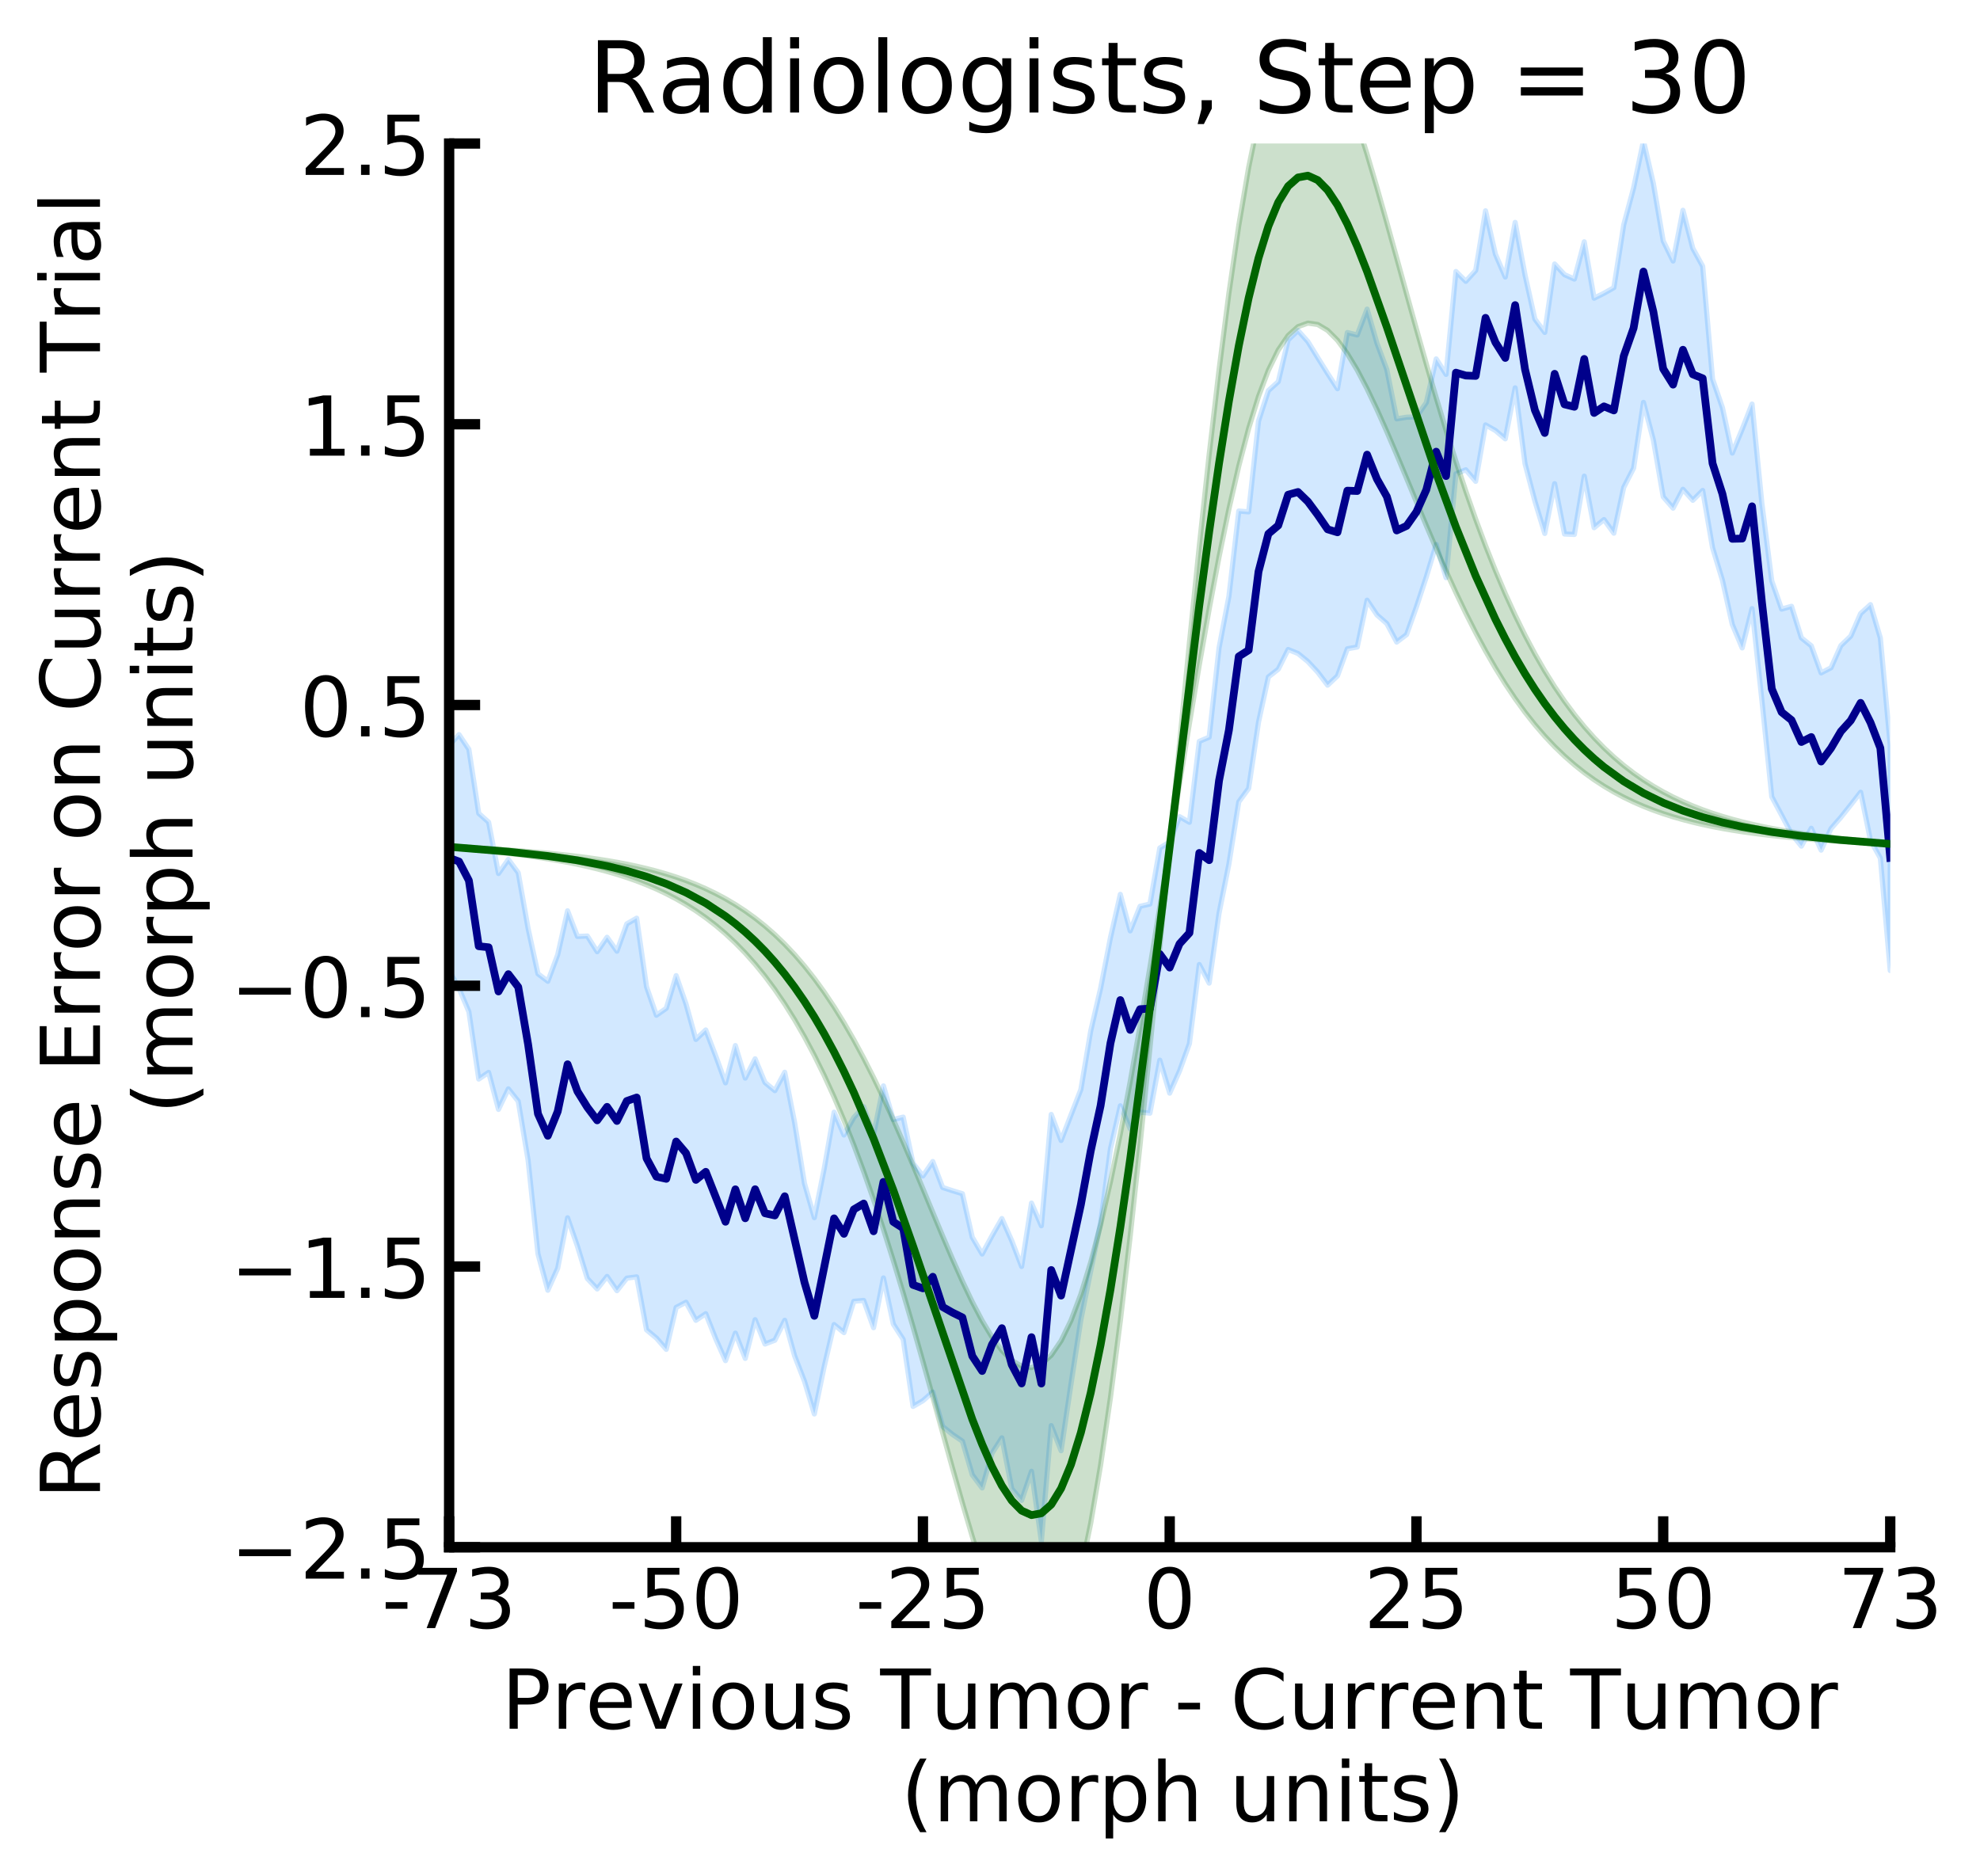 <?xml version="1.0" encoding="utf-8" standalone="no"?>
<!DOCTYPE svg PUBLIC "-//W3C//DTD SVG 1.1//EN"
  "http://www.w3.org/Graphics/SVG/1.1/DTD/svg11.dtd">
<!-- Created with matplotlib (https://matplotlib.org/) -->
<svg height="363.175pt" version="1.1" viewBox="0 0 383.334 363.175" width="383.334pt" xmlns="http://www.w3.org/2000/svg" xmlns:xlink="http://www.w3.org/1999/xlink">
 <defs>
  <style type="text/css">
*{stroke-linecap:butt;stroke-linejoin:round;}
  </style>
 </defs>
 <g id="figure_1">
  <g id="patch_1">
   <path d="M 0 363.175 
L 383.334 363.175 
L 383.334 0 
L 0 0 
z
" style="fill:#ffffff;"/>
  </g>
  <g id="axes_1">
   <g id="patch_2">
    <path d="M 86.954 299.589 
L 365.954 299.589 
L 365.954 27.789 
L 86.954 27.789 
z
" style="fill:#ffffff;"/>
   </g>
   <g id="PolyCollection_1">
    <defs>
     <path d="M 86.954 -175.251 
L 86.954 -218.875 
L 88.865 -220.936 
L 90.776 -218.089 
L 92.687 -205.687 
L 94.598 -203.971 
L 96.509 -194.038 
L 98.42 -196.761 
L 100.331 -194.184 
L 102.242 -183.411 
L 104.153 -174.619 
L 106.064 -173.171 
L 107.975 -178.323 
L 109.886 -186.821 
L 111.796 -181.854 
L 113.707 -181.936 
L 115.618 -178.897 
L 117.529 -181.694 
L 119.44 -178.995 
L 121.351 -184.289 
L 123.262 -185.389 
L 125.173 -172.098 
L 127.084 -166.597 
L 128.995 -167.94 
L 130.906 -174.267 
L 132.817 -168.771 
L 134.728 -161.908 
L 136.639 -163.746 
L 138.55 -158.758 
L 140.461 -153.503 
L 142.372 -160.725 
L 144.283 -154.419 
L 146.194 -158.164 
L 148.105 -153.573 
L 150.016 -151.99 
L 151.927 -155.557 
L 153.838 -145.836 
L 155.749 -134.037 
L 157.659 -127.398 
L 159.57 -136.893 
L 161.481 -147.827 
L 163.392 -143.408 
L 165.303 -146.795 
L 167.214 -148.891 
L 169.125 -143.441 
L 171.036 -152.918 
L 172.947 -146.394 
L 174.858 -146.872 
L 176.769 -137.922 
L 178.68 -135.472 
L 180.591 -138.272 
L 182.502 -133.245 
L 184.413 -132.623 
L 186.324 -132.04 
L 188.235 -123.61 
L 190.146 -120.361 
L 192.057 -123.895 
L 193.968 -127.233 
L 195.879 -122.936 
L 197.79 -117.946 
L 199.701 -130.228 
L 201.612 -125.835 
L 203.522 -147.391 
L 205.433 -142.347 
L 207.344 -147.277 
L 209.255 -152.203 
L 211.166 -163.564 
L 213.077 -171.799 
L 214.988 -181.621 
L 216.899 -190.004 
L 218.81 -182.929 
L 220.721 -187.696 
L 222.632 -188.13 
L 224.543 -198.981 
L 226.454 -200.152 
L 228.365 -205.048 
L 230.276 -203.958 
L 232.187 -219.625 
L 234.098 -220.431 
L 236.009 -237.718 
L 237.92 -247.714 
L 239.831 -264.224 
L 241.742 -264.065 
L 243.653 -281.648 
L 245.564 -287.537 
L 247.475 -289.274 
L 249.386 -297.353 
L 251.296 -299.183 
L 253.207 -297.034 
L 255.118 -293.932 
L 257.029 -290.868 
L 258.94 -287.908 
L 260.851 -298.786 
L 262.762 -298.315 
L 264.673 -303.32 
L 266.584 -296.726 
L 268.495 -291.607 
L 270.406 -282.074 
L 272.317 -282.389 
L 274.228 -282.457 
L 276.139 -285.222 
L 278.05 -293.683 
L 279.961 -290.682 
L 281.872 -310.609 
L 283.783 -308.703 
L 285.694 -310.805 
L 287.605 -322.357 
L 289.516 -313.966 
L 291.427 -309.534 
L 293.338 -320.117 
L 295.249 -309.948 
L 297.159 -301.388 
L 299.07 -298.804 
L 300.981 -312.063 
L 302.892 -309.996 
L 304.803 -309.137 
L 306.714 -316.354 
L 308.625 -305.435 
L 310.536 -306.396 
L 312.447 -307.475 
L 314.358 -319.646 
L 316.269 -326.794 
L 318.18 -335.924 
L 320.091 -327.682 
L 322.002 -316.532 
L 323.913 -312.628 
L 325.824 -322.459 
L 327.735 -315.087 
L 329.646 -311.625 
L 331.557 -289.79 
L 333.468 -284.246 
L 335.379 -275.447 
L 337.29 -280.071 
L 339.201 -284.942 
L 341.112 -265.655 
L 343.022 -250.691 
L 344.933 -245.234 
L 346.844 -245.781 
L 348.755 -239.67 
L 350.666 -238.131 
L 352.577 -232.881 
L 354.488 -233.874 
L 356.399 -238.173 
L 358.31 -240.005 
L 360.221 -244.373 
L 362.132 -246.104 
L 364.043 -239.638 
L 365.954 -218.875 
L 365.954 -175.251 
L 365.954 -175.251 
L 364.043 -197.015 
L 362.132 -200.45 
L 360.221 -209.782 
L 358.31 -207.321 
L 356.399 -204.921 
L 354.488 -202.73 
L 352.577 -198.565 
L 350.666 -202.798 
L 348.755 -199.34 
L 346.844 -201.695 
L 344.933 -205.321 
L 343.022 -208.896 
L 341.112 -227.514 
L 339.201 -245.331 
L 337.29 -237.716 
L 335.379 -242.251 
L 333.468 -250.822 
L 331.557 -257.104 
L 329.646 -268.209 
L 327.735 -266.3 
L 325.824 -268.438 
L 323.913 -264.778 
L 322.002 -266.98 
L 320.091 -277.999 
L 318.18 -285.26 
L 316.269 -272.516 
L 314.358 -268.798 
L 312.447 -259.935 
L 310.536 -262.574 
L 308.625 -260.997 
L 306.714 -270.987 
L 304.803 -259.685 
L 302.892 -259.77 
L 300.981 -269.525 
L 299.07 -259.877 
L 297.159 -266.14 
L 295.249 -273.384 
L 293.338 -288.079 
L 291.427 -278.202 
L 289.516 -279.817 
L 287.605 -280.902 
L 285.694 -269.973 
L 283.783 -272.213 
L 281.872 -271.427 
L 279.961 -251.318 
L 278.05 -257.752 
L 276.139 -251.461 
L 274.228 -245.67 
L 272.317 -240.3 
L 270.406 -238.851 
L 268.495 -242.432 
L 266.584 -244.106 
L 264.673 -246.965 
L 262.762 -237.892 
L 260.851 -237.552 
L 258.94 -232.306 
L 257.029 -230.504 
L 255.118 -233.031 
L 253.207 -235.08 
L 251.296 -236.641 
L 249.386 -237.411 
L 247.475 -233.594 
L 245.564 -232.097 
L 243.653 -223.34 
L 241.742 -210.51 
L 239.831 -207.914 
L 237.92 -195.873 
L 236.009 -186.327 
L 234.098 -172.813 
L 232.187 -176.415 
L 230.276 -161.101 
L 228.365 -155.812 
L 226.454 -151.506 
L 224.543 -157.897 
L 222.632 -147.631 
L 220.721 -147.839 
L 218.81 -144.595 
L 216.899 -149.06 
L 214.988 -140.728 
L 213.077 -126.357 
L 211.166 -117.066 
L 209.255 -107.6 
L 207.344 -95.146 
L 205.433 -82.273 
L 203.522 -87.135 
L 201.612 -64.73 
L 199.701 -78.288 
L 197.79 -72.653 
L 195.879 -74.908 
L 193.968 -84.772 
L 192.057 -81.774 
L 190.146 -75.065 
L 188.235 -77.608 
L 186.324 -84.124 
L 184.413 -85.425 
L 182.502 -86.977 
L 180.591 -93.641 
L 178.68 -91.955 
L 176.769 -90.848 
L 174.858 -103.833 
L 172.947 -106.791 
L 171.036 -115.734 
L 169.125 -106.094 
L 167.214 -111.375 
L 165.303 -111.207 
L 163.392 -105.139 
L 161.481 -106.7 
L 159.57 -98.576 
L 157.659 -89.39 
L 155.749 -95.726 
L 153.838 -100.642 
L 151.927 -107.53 
L 150.016 -103.669 
L 148.105 -102.933 
L 146.194 -107.645 
L 144.283 -100.148 
L 142.372 -105.052 
L 140.461 -99.716 
L 138.55 -103.977 
L 136.639 -108.808 
L 134.728 -107.524 
L 132.817 -111.022 
L 130.906 -110.023 
L 128.995 -101.905 
L 127.084 -104.087 
L 125.173 -105.677 
L 123.262 -115.938 
L 121.351 -115.688 
L 119.44 -113.259 
L 117.529 -116.019 
L 115.618 -113.596 
L 113.707 -115.622 
L 111.796 -121.859 
L 109.886 -127.378 
L 107.975 -117.618 
L 106.064 -113.344 
L 104.153 -120.391 
L 102.242 -138.499 
L 100.331 -149.945 
L 98.42 -152.341 
L 96.509 -148.365 
L 94.598 -155.531 
L 92.687 -154.236 
L 90.776 -167.278 
L 88.865 -171.785 
L 86.954 -175.251 
z
" id="m5e3f18f23c" style="stroke:#1e90ff;stroke-opacity:0.2;"/>
    </defs>
    <g clip-path="url(#pbba1d4fc08)">
     <use style="fill:#1e90ff;fill-opacity:0.2;stroke:#1e90ff;stroke-opacity:0.2;" x="0" xlink:href="#m5e3f18f23c" y="363.175"/>
    </g>
   </g>
   <g id="PolyCollection_2">
    <defs>
     <path d="M 86.954 -199.133 
L 86.954 -199.284 
L 88.865 -199.18 
L 90.776 -199.073 
L 92.687 -198.963 
L 94.598 -198.847 
L 96.509 -198.725 
L 98.42 -198.596 
L 100.331 -198.458 
L 102.242 -198.31 
L 104.153 -198.151 
L 106.064 -197.978 
L 107.975 -197.79 
L 109.886 -197.585 
L 111.796 -197.361 
L 113.707 -197.114 
L 115.618 -196.843 
L 117.529 -196.544 
L 119.44 -196.215 
L 121.351 -195.85 
L 123.262 -195.447 
L 125.173 -195 
L 127.084 -194.505 
L 128.995 -193.957 
L 130.906 -193.348 
L 132.817 -192.673 
L 134.728 -191.924 
L 136.639 -191.094 
L 138.55 -190.174 
L 140.461 -189.155 
L 142.372 -188.026 
L 144.283 -186.778 
L 146.194 -185.399 
L 148.105 -183.878 
L 150.016 -182.202 
L 151.927 -180.359 
L 153.838 -178.337 
L 155.749 -176.123 
L 157.659 -173.707 
L 159.57 -171.077 
L 161.481 -168.226 
L 163.392 -165.146 
L 165.303 -161.836 
L 167.214 -158.295 
L 169.125 -154.529 
L 171.036 -150.551 
L 172.947 -146.379 
L 174.858 -142.039 
L 176.769 -137.566 
L 178.68 -133.005 
L 180.591 -128.409 
L 182.502 -123.842 
L 184.413 -119.377 
L 186.324 -115.096 
L 188.235 -111.088 
L 190.146 -107.45 
L 192.057 -104.282 
L 193.968 -101.687 
L 195.879 -99.77 
L 197.79 -98.629 
L 199.701 -98.361 
L 201.612 -99.049 
L 203.522 -100.767 
L 205.433 -103.571 
L 207.344 -107.498 
L 209.255 -112.563 
L 211.166 -118.759 
L 213.077 -126.049 
L 214.988 -134.372 
L 216.899 -143.641 
L 218.81 -153.743 
L 220.721 -164.541 
L 222.632 -175.88 
L 224.543 -187.59 
L 226.454 -199.487 
L 228.365 -219.283 
L 230.276 -238.722 
L 232.187 -257.456 
L 234.098 -275.166 
L 236.009 -291.565 
L 237.92 -306.412 
L 239.831 -319.516 
L 241.742 -330.741 
L 243.653 -340.008 
L 245.564 -347.289 
L 247.475 -352.611 
L 249.386 -356.044 
L 251.296 -357.699 
L 253.207 -357.717 
L 255.118 -356.263 
L 257.029 -353.516 
L 258.94 -349.664 
L 260.851 -344.894 
L 262.762 -339.388 
L 264.673 -333.318 
L 266.584 -326.841 
L 268.495 -320.1 
L 270.406 -313.219 
L 272.317 -306.306 
L 274.228 -299.448 
L 276.139 -292.721 
L 278.05 -286.183 
L 279.961 -279.878 
L 281.872 -273.841 
L 283.783 -268.094 
L 285.694 -262.654 
L 287.605 -257.529 
L 289.516 -252.722 
L 291.427 -248.229 
L 293.338 -244.046 
L 295.249 -240.164 
L 297.159 -236.571 
L 299.07 -233.255 
L 300.981 -230.202 
L 302.892 -227.399 
L 304.803 -224.829 
L 306.714 -222.478 
L 308.625 -220.33 
L 310.536 -218.372 
L 312.447 -216.589 
L 314.358 -214.967 
L 316.269 -213.493 
L 318.18 -212.155 
L 320.091 -210.941 
L 322.002 -209.841 
L 323.913 -208.843 
L 325.824 -207.939 
L 327.735 -207.12 
L 329.646 -206.377 
L 331.557 -205.704 
L 333.468 -205.093 
L 335.379 -204.538 
L 337.29 -204.033 
L 339.201 -203.574 
L 341.112 -203.155 
L 343.022 -202.772 
L 344.933 -202.422 
L 346.844 -202.1 
L 348.755 -201.803 
L 350.666 -201.528 
L 352.577 -201.273 
L 354.488 -201.035 
L 356.399 -200.811 
L 358.31 -200.6 
L 360.221 -200.399 
L 362.132 -200.207 
L 364.043 -200.021 
L 365.954 -199.84 
L 365.954 -199.689 
L 365.954 -199.689 
L 364.043 -199.793 
L 362.132 -199.9 
L 360.221 -200.01 
L 358.31 -200.126 
L 356.399 -200.248 
L 354.488 -200.377 
L 352.577 -200.515 
L 350.666 -200.663 
L 348.755 -200.822 
L 346.844 -200.995 
L 344.933 -201.183 
L 343.022 -201.388 
L 341.112 -201.612 
L 339.201 -201.859 
L 337.29 -202.13 
L 335.379 -202.429 
L 333.468 -202.758 
L 331.557 -203.123 
L 329.646 -203.526 
L 327.735 -203.973 
L 325.824 -204.468 
L 323.913 -205.016 
L 322.002 -205.625 
L 320.091 -206.3 
L 318.18 -207.049 
L 316.269 -207.879 
L 314.358 -208.799 
L 312.447 -209.818 
L 310.536 -210.947 
L 308.625 -212.195 
L 306.714 -213.574 
L 304.803 -215.095 
L 302.892 -216.771 
L 300.981 -218.614 
L 299.07 -220.636 
L 297.159 -222.85 
L 295.249 -225.266 
L 293.338 -227.896 
L 291.427 -230.747 
L 289.516 -233.827 
L 287.605 -237.137 
L 285.694 -240.678 
L 283.783 -244.444 
L 281.872 -248.422 
L 279.961 -252.594 
L 278.05 -256.934 
L 276.139 -261.407 
L 274.228 -265.968 
L 272.317 -270.564 
L 270.406 -275.131 
L 268.495 -279.596 
L 266.584 -283.877 
L 264.673 -287.885 
L 262.762 -291.523 
L 260.851 -294.691 
L 258.94 -297.286 
L 257.029 -299.203 
L 255.118 -300.344 
L 253.207 -300.612 
L 251.296 -299.924 
L 249.386 -298.206 
L 247.475 -295.402 
L 245.564 -291.475 
L 243.653 -286.41 
L 241.742 -280.214 
L 239.831 -272.924 
L 237.92 -264.601 
L 236.009 -255.332 
L 234.098 -245.23 
L 232.187 -234.432 
L 230.276 -223.093 
L 228.365 -211.383 
L 226.454 -199.487 
L 224.543 -179.69 
L 222.632 -160.251 
L 220.721 -141.517 
L 218.81 -123.807 
L 216.899 -107.408 
L 214.988 -92.561 
L 213.077 -79.457 
L 211.166 -68.232 
L 209.255 -58.965 
L 207.344 -51.684 
L 205.433 -46.362 
L 203.522 -42.929 
L 201.612 -41.274 
L 199.701 -41.256 
L 197.79 -42.71 
L 195.879 -45.457 
L 193.968 -49.309 
L 192.057 -54.079 
L 190.146 -59.585 
L 188.235 -65.655 
L 186.324 -72.132 
L 184.413 -78.873 
L 182.502 -85.754 
L 180.591 -92.667 
L 178.68 -99.525 
L 176.769 -106.252 
L 174.858 -112.79 
L 172.947 -119.095 
L 171.036 -125.132 
L 169.125 -130.879 
L 167.214 -136.319 
L 165.303 -141.444 
L 163.392 -146.251 
L 161.481 -150.744 
L 159.57 -154.927 
L 157.659 -158.809 
L 155.749 -162.402 
L 153.838 -165.718 
L 151.927 -168.771 
L 150.016 -171.574 
L 148.105 -174.144 
L 146.194 -176.495 
L 144.283 -178.643 
L 142.372 -180.601 
L 140.461 -182.384 
L 138.55 -184.006 
L 136.639 -185.48 
L 134.728 -186.818 
L 132.817 -188.032 
L 130.906 -189.132 
L 128.995 -190.13 
L 127.084 -191.034 
L 125.173 -191.853 
L 123.262 -192.596 
L 121.351 -193.269 
L 119.44 -193.88 
L 117.529 -194.435 
L 115.618 -194.94 
L 113.707 -195.399 
L 111.796 -195.818 
L 109.886 -196.201 
L 107.975 -196.551 
L 106.064 -196.873 
L 104.153 -197.17 
L 102.242 -197.445 
L 100.331 -197.7 
L 98.42 -197.938 
L 96.509 -198.162 
L 94.598 -198.373 
L 92.687 -198.574 
L 90.776 -198.766 
L 88.865 -198.952 
L 86.954 -199.133 
z
" id="m967a900b01" style="stroke:#006400;stroke-opacity:0.2;"/>
    </defs>
    <g clip-path="url(#pbba1d4fc08)">
     <use style="fill:#006400;fill-opacity:0.2;stroke:#006400;stroke-opacity:0.2;" x="0" xlink:href="#m967a900b01" y="363.175"/>
    </g>
   </g>
   <g id="matplotlib.axis_1">
    <g id="xtick_1">
     <g id="line2d_1">
      <defs>
       <path d="M 0 0 
L 0 -6 
" id="md622337a72" style="stroke:#000000;stroke-width:2;"/>
      </defs>
      <g>
       <use style="stroke:#000000;stroke-width:2;" x="86.954" xlink:href="#md622337a72" y="299.589"/>
      </g>
     </g>
     <g id="text_1">
      <!-- -73 -->
      <defs>
       <path d="M 4.891 31.391 
L 31.203 31.391 
L 31.203 23.391 
L 4.891 23.391 
z
" id="DejaVuSans-45"/>
       <path d="M 8.203 72.906 
L 55.078 72.906 
L 55.078 68.703 
L 28.609 0 
L 18.312 0 
L 43.219 64.594 
L 8.203 64.594 
z
" id="DejaVuSans-55"/>
       <path d="M 40.578 39.312 
Q 47.656 37.797 51.625 33 
Q 55.609 28.219 55.609 21.188 
Q 55.609 10.406 48.188 4.484 
Q 40.766 -1.422 27.094 -1.422 
Q 22.516 -1.422 17.656 -0.516 
Q 12.797 0.391 7.625 2.203 
L 7.625 11.719 
Q 11.719 9.328 16.594 8.109 
Q 21.484 6.891 26.812 6.891 
Q 36.078 6.891 40.938 10.547 
Q 45.797 14.203 45.797 21.188 
Q 45.797 27.641 41.281 31.266 
Q 36.766 34.906 28.719 34.906 
L 20.219 34.906 
L 20.219 43.016 
L 29.109 43.016 
Q 36.375 43.016 40.234 45.922 
Q 44.094 48.828 44.094 54.297 
Q 44.094 59.906 40.109 62.906 
Q 36.141 65.922 28.719 65.922 
Q 24.656 65.922 20.016 65.031 
Q 15.375 64.156 9.812 62.312 
L 9.812 71.094 
Q 15.438 72.656 20.344 73.438 
Q 25.25 74.219 29.594 74.219 
Q 40.828 74.219 47.359 69.109 
Q 53.906 64.016 53.906 55.328 
Q 53.906 49.266 50.438 45.094 
Q 46.969 40.922 40.578 39.312 
z
" id="DejaVuSans-51"/>
      </defs>
      <g transform="translate(73.888 315.247)scale(0.16 -0.16)">
       <use xlink:href="#DejaVuSans-45"/>
       <use x="36.084" xlink:href="#DejaVuSans-55"/>
       <use x="99.707" xlink:href="#DejaVuSans-51"/>
      </g>
     </g>
    </g>
    <g id="xtick_2">
     <g id="line2d_2">
      <g>
       <use style="stroke:#000000;stroke-width:2;" x="130.906" xlink:href="#md622337a72" y="299.589"/>
      </g>
     </g>
     <g id="text_2">
      <!-- -50 -->
      <defs>
       <path d="M 10.797 72.906 
L 49.516 72.906 
L 49.516 64.594 
L 19.828 64.594 
L 19.828 46.734 
Q 21.969 47.469 24.109 47.828 
Q 26.266 48.188 28.422 48.188 
Q 40.625 48.188 47.75 41.5 
Q 54.891 34.812 54.891 23.391 
Q 54.891 11.625 47.562 5.094 
Q 40.234 -1.422 26.906 -1.422 
Q 22.312 -1.422 17.547 -0.641 
Q 12.797 0.141 7.719 1.703 
L 7.719 11.625 
Q 12.109 9.234 16.797 8.062 
Q 21.484 6.891 26.703 6.891 
Q 35.156 6.891 40.078 11.328 
Q 45.016 15.766 45.016 23.391 
Q 45.016 31 40.078 35.438 
Q 35.156 39.891 26.703 39.891 
Q 22.75 39.891 18.812 39.016 
Q 14.891 38.141 10.797 36.281 
z
" id="DejaVuSans-53"/>
       <path d="M 31.781 66.406 
Q 24.172 66.406 20.328 58.906 
Q 16.5 51.422 16.5 36.375 
Q 16.5 21.391 20.328 13.891 
Q 24.172 6.391 31.781 6.391 
Q 39.453 6.391 43.281 13.891 
Q 47.125 21.391 47.125 36.375 
Q 47.125 51.422 43.281 58.906 
Q 39.453 66.406 31.781 66.406 
z
M 31.781 74.219 
Q 44.047 74.219 50.516 64.516 
Q 56.984 54.828 56.984 36.375 
Q 56.984 17.969 50.516 8.266 
Q 44.047 -1.422 31.781 -1.422 
Q 19.531 -1.422 13.062 8.266 
Q 6.594 17.969 6.594 36.375 
Q 6.594 54.828 13.062 64.516 
Q 19.531 74.219 31.781 74.219 
z
" id="DejaVuSans-48"/>
      </defs>
      <g transform="translate(117.84 315.247)scale(0.16 -0.16)">
       <use xlink:href="#DejaVuSans-45"/>
       <use x="36.084" xlink:href="#DejaVuSans-53"/>
       <use x="99.707" xlink:href="#DejaVuSans-48"/>
      </g>
     </g>
    </g>
    <g id="xtick_3">
     <g id="line2d_3">
      <g>
       <use style="stroke:#000000;stroke-width:2;" x="178.68" xlink:href="#md622337a72" y="299.589"/>
      </g>
     </g>
     <g id="text_3">
      <!-- -25 -->
      <defs>
       <path d="M 19.188 8.297 
L 53.609 8.297 
L 53.609 0 
L 7.328 0 
L 7.328 8.297 
Q 12.938 14.109 22.625 23.891 
Q 32.328 33.688 34.812 36.531 
Q 39.547 41.844 41.422 45.531 
Q 43.312 49.219 43.312 52.781 
Q 43.312 58.594 39.234 62.25 
Q 35.156 65.922 28.609 65.922 
Q 23.969 65.922 18.812 64.312 
Q 13.672 62.703 7.812 59.422 
L 7.812 69.391 
Q 13.766 71.781 18.938 73 
Q 24.125 74.219 28.422 74.219 
Q 39.75 74.219 46.484 68.547 
Q 53.219 62.891 53.219 53.422 
Q 53.219 48.922 51.531 44.891 
Q 49.859 40.875 45.406 35.406 
Q 44.188 33.984 37.641 27.219 
Q 31.109 20.453 19.188 8.297 
z
" id="DejaVuSans-50"/>
      </defs>
      <g transform="translate(165.614 315.247)scale(0.16 -0.16)">
       <use xlink:href="#DejaVuSans-45"/>
       <use x="36.084" xlink:href="#DejaVuSans-50"/>
       <use x="99.707" xlink:href="#DejaVuSans-53"/>
      </g>
     </g>
    </g>
    <g id="xtick_4">
     <g id="line2d_4">
      <g>
       <use style="stroke:#000000;stroke-width:2;" x="226.454" xlink:href="#md622337a72" y="299.589"/>
      </g>
     </g>
     <g id="text_4">
      <!-- 0 -->
      <g transform="translate(221.364 315.247)scale(0.16 -0.16)">
       <use xlink:href="#DejaVuSans-48"/>
      </g>
     </g>
    </g>
    <g id="xtick_5">
     <g id="line2d_5">
      <g>
       <use style="stroke:#000000;stroke-width:2;" x="274.228" xlink:href="#md622337a72" y="299.589"/>
      </g>
     </g>
     <g id="text_5">
      <!-- 25 -->
      <g transform="translate(264.048 315.247)scale(0.16 -0.16)">
       <use xlink:href="#DejaVuSans-50"/>
       <use x="63.623" xlink:href="#DejaVuSans-53"/>
      </g>
     </g>
    </g>
    <g id="xtick_6">
     <g id="line2d_6">
      <g>
       <use style="stroke:#000000;stroke-width:2;" x="322.002" xlink:href="#md622337a72" y="299.589"/>
      </g>
     </g>
     <g id="text_6">
      <!-- 50 -->
      <g transform="translate(311.822 315.247)scale(0.16 -0.16)">
       <use xlink:href="#DejaVuSans-53"/>
       <use x="63.623" xlink:href="#DejaVuSans-48"/>
      </g>
     </g>
    </g>
    <g id="xtick_7">
     <g id="line2d_7">
      <g>
       <use style="stroke:#000000;stroke-width:2;" x="365.954" xlink:href="#md622337a72" y="299.589"/>
      </g>
     </g>
     <g id="text_7">
      <!-- 73 -->
      <g transform="translate(355.774 315.247)scale(0.16 -0.16)">
       <use xlink:href="#DejaVuSans-55"/>
       <use x="63.623" xlink:href="#DejaVuSans-51"/>
      </g>
     </g>
    </g>
    <g id="text_8">
     <!-- Previous Tumor - Current Tumor -->
     <defs>
      <path d="M 19.672 64.797 
L 19.672 37.406 
L 32.078 37.406 
Q 38.969 37.406 42.719 40.969 
Q 46.484 44.531 46.484 51.125 
Q 46.484 57.672 42.719 61.234 
Q 38.969 64.797 32.078 64.797 
z
M 9.812 72.906 
L 32.078 72.906 
Q 44.344 72.906 50.609 67.359 
Q 56.891 61.812 56.891 51.125 
Q 56.891 40.328 50.609 34.812 
Q 44.344 29.297 32.078 29.297 
L 19.672 29.297 
L 19.672 0 
L 9.812 0 
z
" id="DejaVuSans-80"/>
      <path d="M 41.109 46.297 
Q 39.594 47.172 37.812 47.578 
Q 36.031 48 33.891 48 
Q 26.266 48 22.188 43.047 
Q 18.109 38.094 18.109 28.812 
L 18.109 0 
L 9.078 0 
L 9.078 54.688 
L 18.109 54.688 
L 18.109 46.188 
Q 20.953 51.172 25.484 53.578 
Q 30.031 56 36.531 56 
Q 37.453 56 38.578 55.875 
Q 39.703 55.766 41.062 55.516 
z
" id="DejaVuSans-114"/>
      <path d="M 56.203 29.594 
L 56.203 25.203 
L 14.891 25.203 
Q 15.484 15.922 20.484 11.062 
Q 25.484 6.203 34.422 6.203 
Q 39.594 6.203 44.453 7.469 
Q 49.312 8.734 54.109 11.281 
L 54.109 2.781 
Q 49.266 0.734 44.188 -0.344 
Q 39.109 -1.422 33.891 -1.422 
Q 20.797 -1.422 13.156 6.188 
Q 5.516 13.812 5.516 26.812 
Q 5.516 40.234 12.766 48.109 
Q 20.016 56 32.328 56 
Q 43.359 56 49.781 48.891 
Q 56.203 41.797 56.203 29.594 
z
M 47.219 32.234 
Q 47.125 39.594 43.094 43.984 
Q 39.062 48.391 32.422 48.391 
Q 24.906 48.391 20.391 44.141 
Q 15.875 39.891 15.188 32.172 
z
" id="DejaVuSans-101"/>
      <path d="M 2.984 54.688 
L 12.5 54.688 
L 29.594 8.797 
L 46.688 54.688 
L 56.203 54.688 
L 35.688 0 
L 23.484 0 
z
" id="DejaVuSans-118"/>
      <path d="M 9.422 54.688 
L 18.406 54.688 
L 18.406 0 
L 9.422 0 
z
M 9.422 75.984 
L 18.406 75.984 
L 18.406 64.594 
L 9.422 64.594 
z
" id="DejaVuSans-105"/>
      <path d="M 30.609 48.391 
Q 23.391 48.391 19.188 42.75 
Q 14.984 37.109 14.984 27.297 
Q 14.984 17.484 19.156 11.844 
Q 23.344 6.203 30.609 6.203 
Q 37.797 6.203 41.984 11.859 
Q 46.188 17.531 46.188 27.297 
Q 46.188 37.016 41.984 42.703 
Q 37.797 48.391 30.609 48.391 
z
M 30.609 56 
Q 42.328 56 49.016 48.375 
Q 55.719 40.766 55.719 27.297 
Q 55.719 13.875 49.016 6.219 
Q 42.328 -1.422 30.609 -1.422 
Q 18.844 -1.422 12.172 6.219 
Q 5.516 13.875 5.516 27.297 
Q 5.516 40.766 12.172 48.375 
Q 18.844 56 30.609 56 
z
" id="DejaVuSans-111"/>
      <path d="M 8.5 21.578 
L 8.5 54.688 
L 17.484 54.688 
L 17.484 21.922 
Q 17.484 14.156 20.5 10.266 
Q 23.531 6.391 29.594 6.391 
Q 36.859 6.391 41.078 11.031 
Q 45.312 15.672 45.312 23.688 
L 45.312 54.688 
L 54.297 54.688 
L 54.297 0 
L 45.312 0 
L 45.312 8.406 
Q 42.047 3.422 37.719 1 
Q 33.406 -1.422 27.688 -1.422 
Q 18.266 -1.422 13.375 4.438 
Q 8.5 10.297 8.5 21.578 
z
M 31.109 56 
z
" id="DejaVuSans-117"/>
      <path d="M 44.281 53.078 
L 44.281 44.578 
Q 40.484 46.531 36.375 47.5 
Q 32.281 48.484 27.875 48.484 
Q 21.188 48.484 17.844 46.438 
Q 14.5 44.391 14.5 40.281 
Q 14.5 37.156 16.891 35.375 
Q 19.281 33.594 26.516 31.984 
L 29.594 31.297 
Q 39.156 29.25 43.188 25.516 
Q 47.219 21.781 47.219 15.094 
Q 47.219 7.469 41.188 3.016 
Q 35.156 -1.422 24.609 -1.422 
Q 20.219 -1.422 15.453 -0.562 
Q 10.688 0.297 5.422 2 
L 5.422 11.281 
Q 10.406 8.688 15.234 7.391 
Q 20.062 6.109 24.812 6.109 
Q 31.156 6.109 34.562 8.281 
Q 37.984 10.453 37.984 14.406 
Q 37.984 18.062 35.516 20.016 
Q 33.062 21.969 24.703 23.781 
L 21.578 24.516 
Q 13.234 26.266 9.516 29.906 
Q 5.812 33.547 5.812 39.891 
Q 5.812 47.609 11.281 51.797 
Q 16.75 56 26.812 56 
Q 31.781 56 36.172 55.266 
Q 40.578 54.547 44.281 53.078 
z
" id="DejaVuSans-115"/>
      <path id="DejaVuSans-32"/>
      <path d="M -0.297 72.906 
L 61.375 72.906 
L 61.375 64.594 
L 35.5 64.594 
L 35.5 0 
L 25.594 0 
L 25.594 64.594 
L -0.297 64.594 
z
" id="DejaVuSans-84"/>
      <path d="M 52 44.188 
Q 55.375 50.25 60.062 53.125 
Q 64.75 56 71.094 56 
Q 79.641 56 84.281 50.016 
Q 88.922 44.047 88.922 33.016 
L 88.922 0 
L 79.891 0 
L 79.891 32.719 
Q 79.891 40.578 77.094 44.375 
Q 74.312 48.188 68.609 48.188 
Q 61.625 48.188 57.562 43.547 
Q 53.516 38.922 53.516 30.906 
L 53.516 0 
L 44.484 0 
L 44.484 32.719 
Q 44.484 40.625 41.703 44.406 
Q 38.922 48.188 33.109 48.188 
Q 26.219 48.188 22.156 43.531 
Q 18.109 38.875 18.109 30.906 
L 18.109 0 
L 9.078 0 
L 9.078 54.688 
L 18.109 54.688 
L 18.109 46.188 
Q 21.188 51.219 25.484 53.609 
Q 29.781 56 35.688 56 
Q 41.656 56 45.828 52.969 
Q 50 49.953 52 44.188 
z
" id="DejaVuSans-109"/>
      <path d="M 64.406 67.281 
L 64.406 56.891 
Q 59.422 61.531 53.781 63.812 
Q 48.141 66.109 41.797 66.109 
Q 29.297 66.109 22.656 58.469 
Q 16.016 50.828 16.016 36.375 
Q 16.016 21.969 22.656 14.328 
Q 29.297 6.688 41.797 6.688 
Q 48.141 6.688 53.781 8.984 
Q 59.422 11.281 64.406 15.922 
L 64.406 5.609 
Q 59.234 2.094 53.438 0.328 
Q 47.656 -1.422 41.219 -1.422 
Q 24.656 -1.422 15.125 8.703 
Q 5.609 18.844 5.609 36.375 
Q 5.609 53.953 15.125 64.078 
Q 24.656 74.219 41.219 74.219 
Q 47.75 74.219 53.531 72.484 
Q 59.328 70.75 64.406 67.281 
z
" id="DejaVuSans-67"/>
      <path d="M 54.891 33.016 
L 54.891 0 
L 45.906 0 
L 45.906 32.719 
Q 45.906 40.484 42.875 44.328 
Q 39.844 48.188 33.797 48.188 
Q 26.516 48.188 22.312 43.547 
Q 18.109 38.922 18.109 30.906 
L 18.109 0 
L 9.078 0 
L 9.078 54.688 
L 18.109 54.688 
L 18.109 46.188 
Q 21.344 51.125 25.703 53.562 
Q 30.078 56 35.797 56 
Q 45.219 56 50.047 50.172 
Q 54.891 44.344 54.891 33.016 
z
" id="DejaVuSans-110"/>
      <path d="M 18.312 70.219 
L 18.312 54.688 
L 36.812 54.688 
L 36.812 47.703 
L 18.312 47.703 
L 18.312 18.016 
Q 18.312 11.328 20.141 9.422 
Q 21.969 7.516 27.594 7.516 
L 36.812 7.516 
L 36.812 0 
L 27.594 0 
Q 17.188 0 13.234 3.875 
Q 9.281 7.766 9.281 18.016 
L 9.281 47.703 
L 2.688 47.703 
L 2.688 54.688 
L 9.281 54.688 
L 9.281 70.219 
z
" id="DejaVuSans-116"/>
     </defs>
     <g transform="translate(97.09 334.731)scale(0.16 -0.16)">
      <use xlink:href="#DejaVuSans-80"/>
      <use x="60.287" xlink:href="#DejaVuSans-114"/>
      <use x="101.369" xlink:href="#DejaVuSans-101"/>
      <use x="162.893" xlink:href="#DejaVuSans-118"/>
      <use x="222.072" xlink:href="#DejaVuSans-105"/>
      <use x="249.855" xlink:href="#DejaVuSans-111"/>
      <use x="311.037" xlink:href="#DejaVuSans-117"/>
      <use x="374.416" xlink:href="#DejaVuSans-115"/>
      <use x="426.516" xlink:href="#DejaVuSans-32"/>
      <use x="458.303" xlink:href="#DejaVuSans-84"/>
      <use x="519.152" xlink:href="#DejaVuSans-117"/>
      <use x="582.531" xlink:href="#DejaVuSans-109"/>
      <use x="679.943" xlink:href="#DejaVuSans-111"/>
      <use x="741.125" xlink:href="#DejaVuSans-114"/>
      <use x="782.238" xlink:href="#DejaVuSans-32"/>
      <use x="814.025" xlink:href="#DejaVuSans-45"/>
      <use x="850.109" xlink:href="#DejaVuSans-32"/>
      <use x="881.896" xlink:href="#DejaVuSans-67"/>
      <use x="951.721" xlink:href="#DejaVuSans-117"/>
      <use x="1015.1" xlink:href="#DejaVuSans-114"/>
      <use x="1056.197" xlink:href="#DejaVuSans-114"/>
      <use x="1097.279" xlink:href="#DejaVuSans-101"/>
      <use x="1158.803" xlink:href="#DejaVuSans-110"/>
      <use x="1222.182" xlink:href="#DejaVuSans-116"/>
      <use x="1261.391" xlink:href="#DejaVuSans-32"/>
      <use x="1293.178" xlink:href="#DejaVuSans-84"/>
      <use x="1354.027" xlink:href="#DejaVuSans-117"/>
      <use x="1417.406" xlink:href="#DejaVuSans-109"/>
      <use x="1514.818" xlink:href="#DejaVuSans-111"/>
      <use x="1576" xlink:href="#DejaVuSans-114"/>
     </g>
     <!--  (morph units) -->
     <defs>
      <path d="M 31 75.875 
Q 24.469 64.656 21.281 53.656 
Q 18.109 42.672 18.109 31.391 
Q 18.109 20.125 21.312 9.062 
Q 24.516 -2 31 -13.188 
L 23.188 -13.188 
Q 15.875 -1.703 12.234 9.375 
Q 8.594 20.453 8.594 31.391 
Q 8.594 42.281 12.203 53.312 
Q 15.828 64.359 23.188 75.875 
z
" id="DejaVuSans-40"/>
      <path d="M 18.109 8.203 
L 18.109 -20.797 
L 9.078 -20.797 
L 9.078 54.688 
L 18.109 54.688 
L 18.109 46.391 
Q 20.953 51.266 25.266 53.625 
Q 29.594 56 35.594 56 
Q 45.562 56 51.781 48.094 
Q 58.016 40.188 58.016 27.297 
Q 58.016 14.406 51.781 6.484 
Q 45.562 -1.422 35.594 -1.422 
Q 29.594 -1.422 25.266 0.953 
Q 20.953 3.328 18.109 8.203 
z
M 48.688 27.297 
Q 48.688 37.203 44.609 42.844 
Q 40.531 48.484 33.406 48.484 
Q 26.266 48.484 22.188 42.844 
Q 18.109 37.203 18.109 27.297 
Q 18.109 17.391 22.188 11.75 
Q 26.266 6.109 33.406 6.109 
Q 40.531 6.109 44.609 11.75 
Q 48.688 17.391 48.688 27.297 
z
" id="DejaVuSans-112"/>
      <path d="M 54.891 33.016 
L 54.891 0 
L 45.906 0 
L 45.906 32.719 
Q 45.906 40.484 42.875 44.328 
Q 39.844 48.188 33.797 48.188 
Q 26.516 48.188 22.312 43.547 
Q 18.109 38.922 18.109 30.906 
L 18.109 0 
L 9.078 0 
L 9.078 75.984 
L 18.109 75.984 
L 18.109 46.188 
Q 21.344 51.125 25.703 53.562 
Q 30.078 56 35.797 56 
Q 45.219 56 50.047 50.172 
Q 54.891 44.344 54.891 33.016 
z
" id="DejaVuSans-104"/>
      <path d="M 8.016 75.875 
L 15.828 75.875 
Q 23.141 64.359 26.781 53.312 
Q 30.422 42.281 30.422 31.391 
Q 30.422 20.453 26.781 9.375 
Q 23.141 -1.703 15.828 -13.188 
L 8.016 -13.188 
Q 14.5 -2 17.703 9.062 
Q 20.906 20.125 20.906 31.391 
Q 20.906 42.672 17.703 53.656 
Q 14.5 64.656 8.016 75.875 
z
" id="DejaVuSans-41"/>
     </defs>
     <g transform="translate(169.335 352.648)scale(0.16 -0.16)">
      <use xlink:href="#DejaVuSans-32"/>
      <use x="31.787" xlink:href="#DejaVuSans-40"/>
      <use x="70.801" xlink:href="#DejaVuSans-109"/>
      <use x="168.213" xlink:href="#DejaVuSans-111"/>
      <use x="229.395" xlink:href="#DejaVuSans-114"/>
      <use x="270.508" xlink:href="#DejaVuSans-112"/>
      <use x="333.984" xlink:href="#DejaVuSans-104"/>
      <use x="397.363" xlink:href="#DejaVuSans-32"/>
      <use x="429.15" xlink:href="#DejaVuSans-117"/>
      <use x="492.529" xlink:href="#DejaVuSans-110"/>
      <use x="555.908" xlink:href="#DejaVuSans-105"/>
      <use x="583.691" xlink:href="#DejaVuSans-116"/>
      <use x="622.9" xlink:href="#DejaVuSans-115"/>
      <use x="675" xlink:href="#DejaVuSans-41"/>
     </g>
    </g>
   </g>
   <g id="matplotlib.axis_2">
    <g id="ytick_1">
     <g id="line2d_8">
      <defs>
       <path d="M 0 0 
L 6 0 
" id="m82f54d7677" style="stroke:#000000;stroke-width:2;"/>
      </defs>
      <g>
       <use style="stroke:#000000;stroke-width:2;" x="86.954" xlink:href="#m82f54d7677" y="299.589"/>
      </g>
     </g>
     <g id="text_9">
      <!-- −2.5 -->
      <defs>
       <path d="M 10.594 35.5 
L 73.188 35.5 
L 73.188 27.203 
L 10.594 27.203 
z
" id="DejaVuSans-8722"/>
       <path d="M 10.688 12.406 
L 21 12.406 
L 21 0 
L 10.688 0 
z
" id="DejaVuSans-46"/>
      </defs>
      <g transform="translate(44.602 305.668)scale(0.16 -0.16)">
       <use xlink:href="#DejaVuSans-8722"/>
       <use x="83.789" xlink:href="#DejaVuSans-50"/>
       <use x="147.412" xlink:href="#DejaVuSans-46"/>
       <use x="179.199" xlink:href="#DejaVuSans-53"/>
      </g>
     </g>
    </g>
    <g id="ytick_2">
     <g id="line2d_9">
      <g>
       <use style="stroke:#000000;stroke-width:2;" x="86.954" xlink:href="#m82f54d7677" y="245.229"/>
      </g>
     </g>
     <g id="text_10">
      <!-- −1.5 -->
      <defs>
       <path d="M 12.406 8.297 
L 28.516 8.297 
L 28.516 63.922 
L 10.984 60.406 
L 10.984 69.391 
L 28.422 72.906 
L 38.281 72.906 
L 38.281 8.297 
L 54.391 8.297 
L 54.391 0 
L 12.406 0 
z
" id="DejaVuSans-49"/>
      </defs>
      <g transform="translate(44.602 251.308)scale(0.16 -0.16)">
       <use xlink:href="#DejaVuSans-8722"/>
       <use x="83.789" xlink:href="#DejaVuSans-49"/>
       <use x="147.412" xlink:href="#DejaVuSans-46"/>
       <use x="179.199" xlink:href="#DejaVuSans-53"/>
      </g>
     </g>
    </g>
    <g id="ytick_3">
     <g id="line2d_10">
      <g>
       <use style="stroke:#000000;stroke-width:2;" x="86.954" xlink:href="#m82f54d7677" y="190.869"/>
      </g>
     </g>
     <g id="text_11">
      <!-- −0.5 -->
      <g transform="translate(44.602 196.948)scale(0.16 -0.16)">
       <use xlink:href="#DejaVuSans-8722"/>
       <use x="83.789" xlink:href="#DejaVuSans-48"/>
       <use x="147.412" xlink:href="#DejaVuSans-46"/>
       <use x="179.199" xlink:href="#DejaVuSans-53"/>
      </g>
     </g>
    </g>
    <g id="ytick_4">
     <g id="line2d_11">
      <g>
       <use style="stroke:#000000;stroke-width:2;" x="86.954" xlink:href="#m82f54d7677" y="136.509"/>
      </g>
     </g>
     <g id="text_12">
      <!-- 0.5 -->
      <g transform="translate(58.009 142.588)scale(0.16 -0.16)">
       <use xlink:href="#DejaVuSans-48"/>
       <use x="63.623" xlink:href="#DejaVuSans-46"/>
       <use x="95.41" xlink:href="#DejaVuSans-53"/>
      </g>
     </g>
    </g>
    <g id="ytick_5">
     <g id="line2d_12">
      <g>
       <use style="stroke:#000000;stroke-width:2;" x="86.954" xlink:href="#m82f54d7677" y="82.149"/>
      </g>
     </g>
     <g id="text_13">
      <!-- 1.5 -->
      <g transform="translate(58.009 88.228)scale(0.16 -0.16)">
       <use xlink:href="#DejaVuSans-49"/>
       <use x="63.623" xlink:href="#DejaVuSans-46"/>
       <use x="95.41" xlink:href="#DejaVuSans-53"/>
      </g>
     </g>
    </g>
    <g id="ytick_6">
     <g id="line2d_13">
      <g>
       <use style="stroke:#000000;stroke-width:2;" x="86.954" xlink:href="#m82f54d7677" y="27.789"/>
      </g>
     </g>
     <g id="text_14">
      <!-- 2.5 -->
      <g transform="translate(58.009 33.868)scale(0.16 -0.16)">
       <use xlink:href="#DejaVuSans-50"/>
       <use x="63.623" xlink:href="#DejaVuSans-46"/>
       <use x="95.41" xlink:href="#DejaVuSans-53"/>
      </g>
     </g>
    </g>
    <g id="text_15">
     <!-- Response Error on Current Trial -->
     <defs>
      <path d="M 44.391 34.188 
Q 47.562 33.109 50.562 29.594 
Q 53.562 26.078 56.594 19.922 
L 66.609 0 
L 56 0 
L 46.688 18.703 
Q 43.062 26.031 39.672 28.422 
Q 36.281 30.812 30.422 30.812 
L 19.672 30.812 
L 19.672 0 
L 9.812 0 
L 9.812 72.906 
L 32.078 72.906 
Q 44.578 72.906 50.734 67.672 
Q 56.891 62.453 56.891 51.906 
Q 56.891 45.016 53.688 40.469 
Q 50.484 35.938 44.391 34.188 
z
M 19.672 64.797 
L 19.672 38.922 
L 32.078 38.922 
Q 39.203 38.922 42.844 42.219 
Q 46.484 45.516 46.484 51.906 
Q 46.484 58.297 42.844 61.547 
Q 39.203 64.797 32.078 64.797 
z
" id="DejaVuSans-82"/>
      <path d="M 9.812 72.906 
L 55.906 72.906 
L 55.906 64.594 
L 19.672 64.594 
L 19.672 43.016 
L 54.391 43.016 
L 54.391 34.719 
L 19.672 34.719 
L 19.672 8.297 
L 56.781 8.297 
L 56.781 0 
L 9.812 0 
z
" id="DejaVuSans-69"/>
      <path d="M 34.281 27.484 
Q 23.391 27.484 19.188 25 
Q 14.984 22.516 14.984 16.5 
Q 14.984 11.719 18.141 8.906 
Q 21.297 6.109 26.703 6.109 
Q 34.188 6.109 38.703 11.406 
Q 43.219 16.703 43.219 25.484 
L 43.219 27.484 
z
M 52.203 31.203 
L 52.203 0 
L 43.219 0 
L 43.219 8.297 
Q 40.141 3.328 35.547 0.953 
Q 30.953 -1.422 24.312 -1.422 
Q 15.922 -1.422 10.953 3.297 
Q 6 8.016 6 15.922 
Q 6 25.141 12.172 29.828 
Q 18.359 34.516 30.609 34.516 
L 43.219 34.516 
L 43.219 35.406 
Q 43.219 41.609 39.141 45 
Q 35.062 48.391 27.688 48.391 
Q 23 48.391 18.547 47.266 
Q 14.109 46.141 10.016 43.891 
L 10.016 52.203 
Q 14.938 54.109 19.578 55.047 
Q 24.219 56 28.609 56 
Q 40.484 56 46.344 49.844 
Q 52.203 43.703 52.203 31.203 
z
" id="DejaVuSans-97"/>
      <path d="M 9.422 75.984 
L 18.406 75.984 
L 18.406 0 
L 9.422 0 
z
" id="DejaVuSans-108"/>
     </defs>
     <g transform="translate(19.358 290.278)rotate(-90)scale(0.16 -0.16)">
      <use xlink:href="#DejaVuSans-82"/>
      <use x="69.42" xlink:href="#DejaVuSans-101"/>
      <use x="130.943" xlink:href="#DejaVuSans-115"/>
      <use x="183.043" xlink:href="#DejaVuSans-112"/>
      <use x="246.52" xlink:href="#DejaVuSans-111"/>
      <use x="307.701" xlink:href="#DejaVuSans-110"/>
      <use x="371.08" xlink:href="#DejaVuSans-115"/>
      <use x="423.18" xlink:href="#DejaVuSans-101"/>
      <use x="484.703" xlink:href="#DejaVuSans-32"/>
      <use x="516.49" xlink:href="#DejaVuSans-69"/>
      <use x="579.674" xlink:href="#DejaVuSans-114"/>
      <use x="620.771" xlink:href="#DejaVuSans-114"/>
      <use x="661.854" xlink:href="#DejaVuSans-111"/>
      <use x="723.035" xlink:href="#DejaVuSans-114"/>
      <use x="764.148" xlink:href="#DejaVuSans-32"/>
      <use x="795.936" xlink:href="#DejaVuSans-111"/>
      <use x="857.117" xlink:href="#DejaVuSans-110"/>
      <use x="920.496" xlink:href="#DejaVuSans-32"/>
      <use x="952.283" xlink:href="#DejaVuSans-67"/>
      <use x="1022.107" xlink:href="#DejaVuSans-117"/>
      <use x="1085.486" xlink:href="#DejaVuSans-114"/>
      <use x="1126.584" xlink:href="#DejaVuSans-114"/>
      <use x="1167.666" xlink:href="#DejaVuSans-101"/>
      <use x="1229.189" xlink:href="#DejaVuSans-110"/>
      <use x="1292.568" xlink:href="#DejaVuSans-116"/>
      <use x="1331.777" xlink:href="#DejaVuSans-32"/>
      <use x="1363.564" xlink:href="#DejaVuSans-84"/>
      <use x="1424.43" xlink:href="#DejaVuSans-114"/>
      <use x="1465.543" xlink:href="#DejaVuSans-105"/>
      <use x="1493.326" xlink:href="#DejaVuSans-97"/>
      <use x="1554.605" xlink:href="#DejaVuSans-108"/>
     </g>
     <!--  (morph units) -->
     <g transform="translate(37.274 220.808)rotate(-90)scale(0.16 -0.16)">
      <use xlink:href="#DejaVuSans-32"/>
      <use x="31.787" xlink:href="#DejaVuSans-40"/>
      <use x="70.801" xlink:href="#DejaVuSans-109"/>
      <use x="168.213" xlink:href="#DejaVuSans-111"/>
      <use x="229.395" xlink:href="#DejaVuSans-114"/>
      <use x="270.508" xlink:href="#DejaVuSans-112"/>
      <use x="333.984" xlink:href="#DejaVuSans-104"/>
      <use x="397.363" xlink:href="#DejaVuSans-32"/>
      <use x="429.15" xlink:href="#DejaVuSans-117"/>
      <use x="492.529" xlink:href="#DejaVuSans-110"/>
      <use x="555.908" xlink:href="#DejaVuSans-105"/>
      <use x="583.691" xlink:href="#DejaVuSans-116"/>
      <use x="622.9" xlink:href="#DejaVuSans-115"/>
      <use x="675" xlink:href="#DejaVuSans-41"/>
     </g>
    </g>
   </g>
   <g id="line2d_14">
    <path clip-path="url(#pbba1d4fc08)" d="M 86.954 166.112 
L 88.865 166.815 
L 90.776 170.492 
L 92.687 183.214 
L 94.598 183.424 
L 96.509 191.974 
L 98.42 188.624 
L 100.331 191.111 
L 102.242 202.221 
L 104.153 215.671 
L 106.064 219.918 
L 107.975 215.205 
L 109.886 206.076 
L 111.796 211.319 
L 113.707 214.396 
L 115.618 216.929 
L 117.529 214.319 
L 119.44 217.049 
L 121.351 213.187 
L 123.262 212.512 
L 125.173 224.288 
L 127.084 227.834 
L 128.995 228.253 
L 130.906 221.03 
L 132.817 223.279 
L 134.728 228.46 
L 136.639 226.898 
L 140.461 236.566 
L 142.372 230.287 
L 144.283 235.892 
L 146.194 230.271 
L 148.105 234.923 
L 150.016 235.346 
L 151.927 231.632 
L 155.749 248.294 
L 157.659 254.782 
L 161.481 235.912 
L 163.392 238.902 
L 165.303 234.175 
L 167.214 233.043 
L 169.125 238.408 
L 171.036 228.85 
L 172.947 236.583 
L 174.858 237.823 
L 176.769 248.79 
L 178.68 249.462 
L 180.591 247.219 
L 182.502 253.064 
L 184.413 254.151 
L 186.324 255.094 
L 188.235 262.566 
L 190.146 265.463 
L 192.057 260.341 
L 193.968 257.173 
L 195.879 264.254 
L 197.79 267.876 
L 199.701 258.918 
L 201.612 267.893 
L 203.522 245.913 
L 205.433 250.865 
L 209.255 233.274 
L 211.166 222.861 
L 213.077 214.098 
L 214.988 202.001 
L 216.899 193.643 
L 218.81 199.414 
L 220.721 195.408 
L 222.632 195.295 
L 224.543 184.736 
L 226.454 187.347 
L 228.365 182.745 
L 230.276 180.646 
L 232.187 165.155 
L 234.098 166.554 
L 236.009 151.153 
L 237.92 141.382 
L 239.831 127.106 
L 241.742 125.888 
L 243.653 110.682 
L 245.564 103.358 
L 247.475 101.741 
L 249.386 95.794 
L 251.296 95.264 
L 253.207 97.118 
L 255.118 99.694 
L 257.029 102.489 
L 258.94 103.069 
L 260.851 95.006 
L 262.762 95.072 
L 264.673 88.033 
L 266.584 92.759 
L 268.495 96.156 
L 270.406 102.713 
L 272.317 101.831 
L 274.228 99.112 
L 276.139 94.834 
L 278.05 87.458 
L 279.961 92.176 
L 281.872 72.157 
L 283.783 72.717 
L 285.694 72.786 
L 287.605 61.546 
L 289.516 66.284 
L 291.427 69.307 
L 293.338 59.077 
L 295.249 71.509 
L 297.159 79.412 
L 299.07 83.835 
L 300.981 72.381 
L 302.892 78.293 
L 304.803 78.764 
L 306.714 69.505 
L 308.625 79.959 
L 310.536 78.69 
L 312.447 79.47 
L 314.358 68.954 
L 316.269 63.521 
L 318.18 52.584 
L 320.091 60.335 
L 322.002 71.419 
L 323.913 74.473 
L 325.824 67.727 
L 327.735 72.482 
L 329.646 73.259 
L 331.557 89.728 
L 333.468 95.641 
L 335.379 104.327 
L 337.29 104.282 
L 339.201 98.039 
L 341.112 116.591 
L 343.022 133.382 
L 344.933 137.898 
L 346.844 139.437 
L 348.755 143.67 
L 350.666 142.711 
L 352.577 147.452 
L 354.488 144.873 
L 356.399 141.629 
L 358.31 139.513 
L 360.221 136.098 
L 362.132 139.899 
L 364.043 144.849 
L 365.954 166.112 
L 365.954 166.112 
" style="fill:none;stroke:#00008b;stroke-linecap:square;stroke-width:1.5;"/>
   </g>
   <g id="line2d_15">
    <path clip-path="url(#pbba1d4fc08)" d="M 86.954 163.967 
L 98.42 164.909 
L 106.064 165.75 
L 111.796 166.586 
L 117.529 167.686 
L 121.351 168.616 
L 125.173 169.749 
L 128.995 171.132 
L 132.817 172.823 
L 136.639 174.888 
L 140.461 177.406 
L 142.372 178.862 
L 144.283 180.465 
L 146.194 182.228 
L 148.105 184.165 
L 150.016 186.288 
L 151.927 188.611 
L 153.838 191.148 
L 155.749 193.913 
L 157.659 196.917 
L 159.57 200.174 
L 161.481 203.691 
L 163.392 207.477 
L 165.303 211.536 
L 169.125 220.471 
L 172.947 230.439 
L 176.769 241.267 
L 188.235 274.804 
L 190.146 279.658 
L 192.057 283.995 
L 193.968 287.677 
L 195.879 290.562 
L 197.79 292.506 
L 199.701 293.367 
L 201.612 293.014 
L 203.522 291.327 
L 205.433 288.209 
L 207.344 283.585 
L 209.255 277.411 
L 211.166 269.68 
L 213.077 260.423 
L 214.988 249.709 
L 216.899 237.651 
L 218.81 224.401 
L 222.632 195.11 
L 232.187 117.231 
L 234.098 102.977 
L 236.009 89.727 
L 237.92 77.669 
L 239.831 66.955 
L 241.742 57.698 
L 243.653 49.967 
L 245.564 43.793 
L 247.475 39.169 
L 249.386 36.051 
L 251.296 34.364 
L 253.207 34.011 
L 255.118 34.872 
L 257.029 36.816 
L 258.94 39.701 
L 260.851 43.383 
L 262.762 47.72 
L 264.673 52.574 
L 268.495 63.327 
L 278.05 91.617 
L 281.872 102.044 
L 285.694 111.509 
L 289.516 119.901 
L 291.427 123.687 
L 293.338 127.204 
L 295.249 130.461 
L 297.159 133.465 
L 299.07 136.23 
L 300.981 138.767 
L 302.892 141.09 
L 304.803 143.213 
L 306.714 145.15 
L 308.625 146.913 
L 310.536 148.516 
L 314.358 151.293 
L 318.18 153.574 
L 322.002 155.443 
L 325.824 156.972 
L 329.646 158.224 
L 333.468 159.25 
L 337.29 160.094 
L 343.022 161.095 
L 348.755 161.863 
L 356.399 162.646 
L 365.954 163.411 
L 365.954 163.411 
" style="fill:none;stroke:#006400;stroke-linecap:square;stroke-width:1.5;"/>
   </g>
   <g id="patch_3">
    <path d="M 86.954 299.589 
L 86.954 27.789 
" style="fill:none;stroke:#000000;stroke-linecap:square;stroke-linejoin:miter;stroke-width:2;"/>
   </g>
   <g id="patch_4">
    <path d="M 86.954 299.589 
L 365.954 299.589 
" style="fill:none;stroke:#000000;stroke-linecap:square;stroke-linejoin:miter;stroke-width:2;"/>
   </g>
   <g id="text_16">
    <!-- Radiologists, Step = 30 -->
    <defs>
     <path d="M 45.406 46.391 
L 45.406 75.984 
L 54.391 75.984 
L 54.391 0 
L 45.406 0 
L 45.406 8.203 
Q 42.578 3.328 38.25 0.953 
Q 33.938 -1.422 27.875 -1.422 
Q 17.969 -1.422 11.734 6.484 
Q 5.516 14.406 5.516 27.297 
Q 5.516 40.188 11.734 48.094 
Q 17.969 56 27.875 56 
Q 33.938 56 38.25 53.625 
Q 42.578 51.266 45.406 46.391 
z
M 14.797 27.297 
Q 14.797 17.391 18.875 11.75 
Q 22.953 6.109 30.078 6.109 
Q 37.203 6.109 41.297 11.75 
Q 45.406 17.391 45.406 27.297 
Q 45.406 37.203 41.297 42.844 
Q 37.203 48.484 30.078 48.484 
Q 22.953 48.484 18.875 42.844 
Q 14.797 37.203 14.797 27.297 
z
" id="DejaVuSans-100"/>
     <path d="M 45.406 27.984 
Q 45.406 37.75 41.375 43.109 
Q 37.359 48.484 30.078 48.484 
Q 22.859 48.484 18.828 43.109 
Q 14.797 37.75 14.797 27.984 
Q 14.797 18.266 18.828 12.891 
Q 22.859 7.516 30.078 7.516 
Q 37.359 7.516 41.375 12.891 
Q 45.406 18.266 45.406 27.984 
z
M 54.391 6.781 
Q 54.391 -7.172 48.188 -13.984 
Q 42 -20.797 29.203 -20.797 
Q 24.469 -20.797 20.266 -20.094 
Q 16.062 -19.391 12.109 -17.922 
L 12.109 -9.188 
Q 16.062 -11.328 19.922 -12.344 
Q 23.781 -13.375 27.781 -13.375 
Q 36.625 -13.375 41.016 -8.766 
Q 45.406 -4.156 45.406 5.172 
L 45.406 9.625 
Q 42.625 4.781 38.281 2.391 
Q 33.938 0 27.875 0 
Q 17.828 0 11.672 7.656 
Q 5.516 15.328 5.516 27.984 
Q 5.516 40.672 11.672 48.328 
Q 17.828 56 27.875 56 
Q 33.938 56 38.281 53.609 
Q 42.625 51.219 45.406 46.391 
L 45.406 54.688 
L 54.391 54.688 
z
" id="DejaVuSans-103"/>
     <path d="M 11.719 12.406 
L 22.016 12.406 
L 22.016 4 
L 14.016 -11.625 
L 7.719 -11.625 
L 11.719 4 
z
" id="DejaVuSans-44"/>
     <path d="M 53.516 70.516 
L 53.516 60.891 
Q 47.906 63.578 42.922 64.891 
Q 37.938 66.219 33.297 66.219 
Q 25.25 66.219 20.875 63.094 
Q 16.5 59.969 16.5 54.203 
Q 16.5 49.359 19.406 46.891 
Q 22.312 44.438 30.422 42.922 
L 36.375 41.703 
Q 47.406 39.594 52.656 34.297 
Q 57.906 29 57.906 20.125 
Q 57.906 9.516 50.797 4.047 
Q 43.703 -1.422 29.984 -1.422 
Q 24.812 -1.422 18.969 -0.25 
Q 13.141 0.922 6.891 3.219 
L 6.891 13.375 
Q 12.891 10.016 18.656 8.297 
Q 24.422 6.594 29.984 6.594 
Q 38.422 6.594 43.016 9.906 
Q 47.609 13.234 47.609 19.391 
Q 47.609 24.75 44.312 27.781 
Q 41.016 30.812 33.5 32.328 
L 27.484 33.5 
Q 16.453 35.688 11.516 40.375 
Q 6.594 45.062 6.594 53.422 
Q 6.594 63.094 13.406 68.656 
Q 20.219 74.219 32.172 74.219 
Q 37.312 74.219 42.625 73.281 
Q 47.953 72.359 53.516 70.516 
z
" id="DejaVuSans-83"/>
     <path d="M 10.594 45.406 
L 73.188 45.406 
L 73.188 37.203 
L 10.594 37.203 
z
M 10.594 25.484 
L 73.188 25.484 
L 73.188 17.188 
L 10.594 17.188 
z
" id="DejaVuSans-61"/>
    </defs>
    <g transform="translate(113.876 21.789)scale(0.192 -0.192)">
     <use xlink:href="#DejaVuSans-82"/>
     <use x="69.451" xlink:href="#DejaVuSans-97"/>
     <use x="130.73" xlink:href="#DejaVuSans-100"/>
     <use x="194.207" xlink:href="#DejaVuSans-105"/>
     <use x="221.99" xlink:href="#DejaVuSans-111"/>
     <use x="283.172" xlink:href="#DejaVuSans-108"/>
     <use x="310.955" xlink:href="#DejaVuSans-111"/>
     <use x="372.137" xlink:href="#DejaVuSans-103"/>
     <use x="435.613" xlink:href="#DejaVuSans-105"/>
     <use x="463.396" xlink:href="#DejaVuSans-115"/>
     <use x="515.496" xlink:href="#DejaVuSans-116"/>
     <use x="554.705" xlink:href="#DejaVuSans-115"/>
     <use x="606.805" xlink:href="#DejaVuSans-44"/>
     <use x="638.592" xlink:href="#DejaVuSans-32"/>
     <use x="670.379" xlink:href="#DejaVuSans-83"/>
     <use x="733.855" xlink:href="#DejaVuSans-116"/>
     <use x="773.064" xlink:href="#DejaVuSans-101"/>
     <use x="834.588" xlink:href="#DejaVuSans-112"/>
     <use x="898.064" xlink:href="#DejaVuSans-32"/>
     <use x="929.852" xlink:href="#DejaVuSans-61"/>
     <use x="1013.641" xlink:href="#DejaVuSans-32"/>
     <use x="1045.428" xlink:href="#DejaVuSans-51"/>
     <use x="1109.051" xlink:href="#DejaVuSans-48"/>
    </g>
   </g>
  </g>
 </g>
 <defs>
  <clipPath id="pbba1d4fc08">
   <rect height="271.8" width="279" x="86.954" y="27.789"/>
  </clipPath>
 </defs>
</svg>
